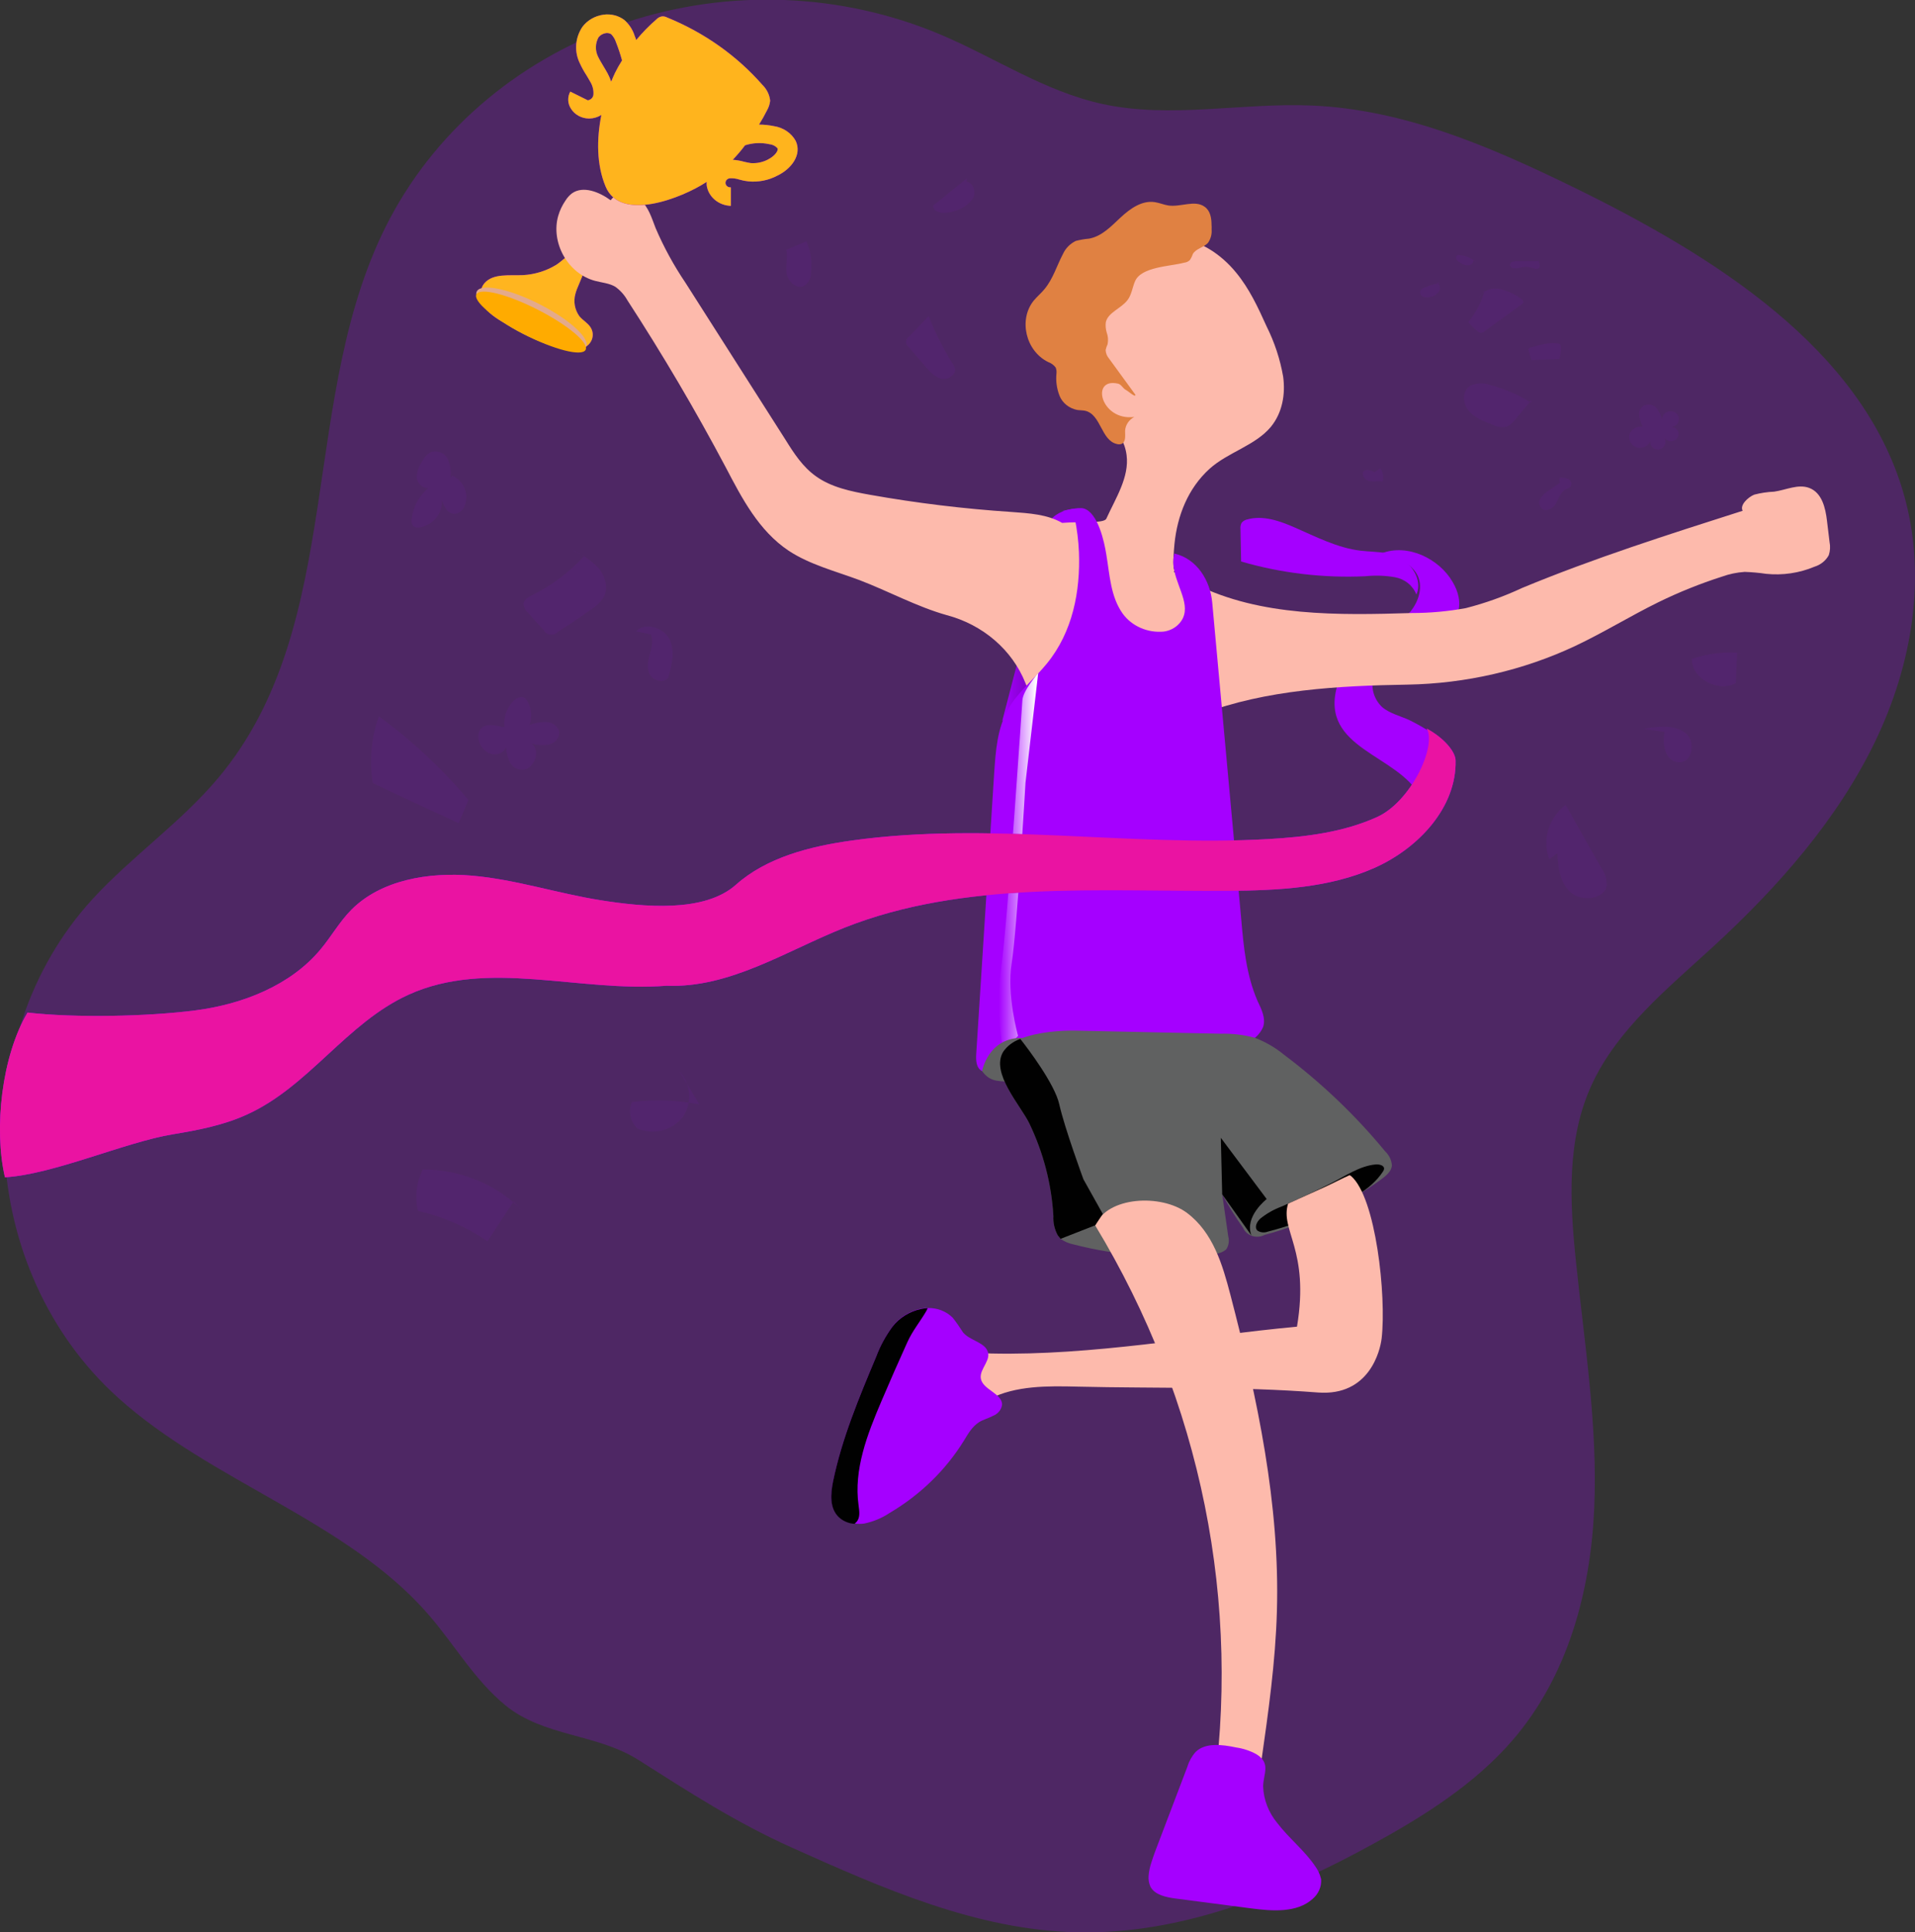 <svg width="445" height="449" viewBox="0 0 445 449" fill="none" xmlns="http://www.w3.org/2000/svg">
<rect x="0" y="0" width="445" height="449" fill="#333333" stroke="none"/>
<g clip-path="url(#clip0)">
<path opacity="0.24" d="M183.961 429.287C205.029 438.739 226.907 448.464 250.292 448.989C274.643 449.524 297.982 440.02 318.983 428.509C331.001 421.935 342.761 414.478 351.485 404.354C364.369 389.41 369.586 369.781 370.451 350.604C371.317 331.427 368.203 312.334 366.224 293.231C364.785 279.336 363.976 264.78 369.923 251.947C375.87 239.113 387.506 229.703 398.13 219.936C413.24 206.052 426.945 190.456 435.68 172.414C444.415 154.371 447.878 133.619 442.302 114.505C432.521 80.898 398.198 59.368 365.178 43.279C346.235 34.047 326.212 25.425 304.863 24.522C288.595 23.818 272.012 27.62 256.149 24.154C242.725 21.224 231.213 13.389 218.655 8.075C195.582 -1.695 169.35 -2.722 145.482 5.211C121.615 13.145 101.974 29.419 90.693 50.609C68.95 91.463 80.8 145.024 50.648 180.836C42.025 191.097 30.602 198.995 21.496 208.909C-8.128 241.297 -5.374 295.205 27.432 324.769C49.164 344.387 80.744 353.345 99.71 375.326C105.691 382.258 110.266 390.344 117.428 396.236C126.422 403.588 138.71 402.79 148.446 408.996C160.206 416.474 171.01 423.458 183.961 429.287Z" fill="#A500FF"/>
<path d="M121.565 63.927C118.395 64.063 114.572 63.475 112.571 65.807C111.064 67.592 111.604 70.323 113.144 72.108C114.827 73.758 116.887 75.033 119.17 75.836C123.467 77.868 127.962 79.511 132.594 80.741C133.512 81.017 134.491 81.072 135.438 80.898C135.926 80.725 136.367 80.454 136.73 80.104C137.094 79.754 137.371 79.335 137.543 78.874C137.714 78.414 137.775 77.924 137.723 77.439C137.67 76.954 137.504 76.486 137.237 76.067C136.574 75.017 135.416 74.429 134.64 73.484C134.1 72.73 133.738 71.878 133.577 70.983C133.416 70.089 133.46 69.173 133.707 68.296C134.258 65.796 138.721 58.98 134.1 58.529C132.661 58.392 130.312 60.965 129.12 61.616C126.851 62.971 124.252 63.766 121.565 63.927Z" fill="#A500FF"/>
<path d="M121.565 63.927C118.395 64.063 114.572 63.475 112.571 65.807C111.064 67.592 111.604 70.323 113.144 72.108C114.827 73.759 116.887 75.033 119.17 75.836C123.467 77.868 127.962 79.511 132.594 80.741C133.512 81.017 134.491 81.072 135.438 80.898C135.926 80.725 136.367 80.454 136.73 80.104C137.094 79.754 137.371 79.335 137.543 78.874C137.714 78.414 137.775 77.924 137.723 77.439C137.67 76.954 137.504 76.486 137.237 76.067C136.574 75.017 135.416 74.429 134.64 73.484C134.1 72.73 133.738 71.878 133.577 70.983C133.416 70.089 133.46 69.173 133.707 68.296C134.258 65.796 138.721 58.98 134.1 58.529C132.661 58.392 130.312 60.965 129.12 61.616C126.851 62.971 124.252 63.766 121.565 63.927V63.927Z" fill="#FFB51F"/>
<path d="M236.328 154.309L232.888 167.541L240.679 158.289L236.328 154.309Z" fill="#A500FF"/>
<path opacity="0.26" d="M236.328 154.309L232.888 167.541L240.679 158.289L236.328 154.309Z" fill="url(#paint0_linear)"/>
<path d="M250.584 118.181C250.584 118.181 243.13 117.95 242.804 124.608C242.478 131.267 251.326 132.034 251.326 132.034L250.584 118.181Z" fill="#A500FF"/>
<path opacity="0.26" d="M250.584 118.181C250.584 118.181 243.13 117.95 242.804 124.608C242.478 131.267 251.326 132.034 251.326 132.034L250.584 118.181Z" fill="url(#paint1_linear)"/>
<path d="M329.989 185.038C330.248 185.521 330.529 186.088 331.114 186.225C331.889 186.445 332.452 185.658 333.014 185.112C338.309 180.008 342.592 174.925 327.696 167.415C325.515 166.365 322.94 165.83 321.142 164.265C320.151 163.31 319.457 162.122 319.132 160.827C318.808 159.532 318.865 158.18 319.298 156.913C320.218 154.371 322.129 152.246 324.649 150.958C327.111 149.614 329.922 148.974 332.519 147.902C335.116 146.831 337.679 145.182 338.657 142.651C339.636 140.12 338.86 137.4 337.533 135.184C334.397 129.797 327.078 126.226 321.029 128.578C324.188 129.492 327.674 130.679 329.225 133.367C330.776 136.056 329.798 139.574 327.797 142.042C325.796 144.51 322.952 146.243 320.298 148.07C316.026 151.053 311.957 154.781 310.664 159.623C306.763 174.011 324.852 175.303 329.989 185.038Z" fill="#A500FF"/>
<path opacity="0.26" d="M329.989 185.038C330.248 185.521 330.529 186.088 331.114 186.225C331.889 186.445 332.452 185.658 333.014 185.112C338.309 180.008 342.592 174.925 327.696 167.415C325.515 166.365 322.94 165.83 321.142 164.265C320.151 163.31 319.457 162.122 319.132 160.827C318.808 159.532 318.865 158.18 319.298 156.913C320.218 154.371 322.129 152.246 324.649 150.958C327.111 149.614 329.922 148.974 332.519 147.902C335.116 146.831 337.679 145.182 338.657 142.651C339.636 140.12 338.86 137.4 337.533 135.184C334.397 129.797 327.078 126.226 321.029 128.578C324.188 129.492 327.674 130.679 329.225 133.367C330.776 136.056 329.798 139.574 327.797 142.042C325.796 144.51 322.952 146.243 320.298 148.07C316.026 151.053 311.957 154.781 310.664 159.623C306.763 174.011 324.852 175.303 329.989 185.038Z" fill="url(#paint2_linear)"/>
<path d="M424.966 128.998C424.284 130.266 423.091 131.229 421.649 131.676C418.127 133.157 414.246 133.73 410.407 133.336C408.754 133.09 407.087 132.939 405.415 132.884C403.597 133.007 401.808 133.382 400.109 133.997C395.042 135.625 390.115 137.608 385.37 139.931C378.804 143.155 372.587 147.01 365.954 150.139C353.88 155.781 340.609 158.834 327.111 159.077C311.079 159.339 294.115 160.253 279.274 165.903C278.611 166.155 277.948 166.418 277.318 166.68C277.206 169.39 277.24 172.068 277.386 174.735C277.453 176.08 277.521 177.413 277.667 178.716C279.162 194.994 284.412 210.915 287.965 227.026C288.522 228.959 288.663 230.975 288.381 232.959C287.133 238.61 279.792 240.763 273.687 241.603C266.526 242.6 259.313 243.238 252.079 243.514C249.032 243.609 245.794 243.609 243.242 242.075C239.184 239.628 238.487 234.472 238.251 229.966C237.059 207.261 247.987 183.484 239.678 162.112L238.273 158.677C236.762 154.893 234.317 151.495 231.137 148.758C227.957 146.021 224.131 144.022 219.97 142.924C213.124 141.002 206.479 137.379 199.734 134.796C194.113 132.695 188.21 131.214 183.286 127.98C176.338 123.348 172.426 115.808 168.671 108.635C161.648 95.388 154.022 82.435 145.793 69.776C145.112 68.545 144.149 67.469 142.971 66.626C141.599 65.807 139.89 65.681 138.283 65.261C131.796 63.528 127.951 56.218 129.727 50.116C130.1 48.847 130.68 47.639 131.447 46.535C131.831 45.925 132.326 45.381 132.909 44.928C135.528 43.069 139.306 44.634 141.903 46.535C143.308 44.435 146.906 44.771 148.817 46.462C150.728 48.153 151.436 50.663 152.347 52.994C154.244 57.422 156.569 61.679 159.295 65.712C167.052 77.881 174.806 90.049 182.555 102.218C184.512 105.368 186.569 108.519 189.616 110.672C193.18 113.245 197.789 114.19 202.219 114.978C213.057 116.903 224.007 118.232 235.013 118.958C239.094 119.252 243.355 119.504 246.817 121.5C250.966 121.143 256.553 121.689 257.082 120.523C259.252 115.755 262.456 110.861 261.792 105.746C260.994 99.54 255.373 96.505 252.056 91.096C251.045 89.458 252.922 84.994 252.259 83.23C250.865 79.606 251.281 75.595 252.371 71.877C253.562 67.397 256.038 63.305 259.533 60.041C261.283 58.427 263.37 57.165 265.663 56.334C267.957 55.504 270.408 55.121 272.866 55.21C278.634 55.599 283.76 59.054 287.257 63.36C290.326 67.077 292.349 71.457 294.306 75.794C296.166 79.512 297.468 83.453 298.173 87.504C298.735 91.579 298.004 95.906 295.317 99.183C291.675 103.552 285.323 105.085 281.062 108.939C276.037 113.508 273.586 119.83 272.922 126.362C272.754 128.221 272.439 131.613 272.922 132.527C272.88 132.641 272.824 132.751 272.754 132.853C274.371 133.904 276.048 134.872 277.779 135.751C292.934 143.292 310.956 142.966 328.101 142.441C332.313 142.441 336.515 142.058 340.647 141.296C345.148 140.144 349.517 138.578 353.688 136.623C370.35 129.712 387.674 124.199 404.954 118.685C404.223 117.383 406.18 115.535 407.641 114.936C409.148 114.54 410.698 114.307 412.262 114.243C415.016 113.854 417.804 112.415 420.39 113.361C423.392 114.474 424.201 118.034 424.55 121.027C424.763 122.666 424.932 124.293 425.146 125.963C425.352 126.973 425.29 128.015 424.966 128.998V128.998Z" fill="#FDBAAC"/>
<path opacity="0.26" d="M400.109 133.997C395.042 135.625 390.115 137.608 385.37 139.931C378.804 143.155 372.587 147.01 365.954 150.139C353.879 155.781 340.609 158.834 327.111 159.077C311.079 159.339 294.114 160.253 279.274 165.903L282.377 151.41C282.377 151.41 306.65 153.237 318.769 152.618C330.889 151.998 357.432 150.517 366.966 143.743C376.499 136.97 400.109 133.997 400.109 133.997Z" fill="url(#paint3_linear)"/>
<path opacity="0.26" d="M235.586 141.265C239.532 141.906 243.849 142.798 247.323 140.939C247.871 140.536 248.538 140.301 249.235 140.267C249.556 140.337 249.86 140.466 250.128 140.647C250.396 140.827 250.624 141.055 250.797 141.317C252.298 143.124 253.329 145.231 253.811 147.473C254.292 149.715 254.211 152.031 253.572 154.239C252.934 156.446 251.756 158.486 250.131 160.196C248.507 161.907 246.48 163.242 244.209 164.097C243.454 164.46 242.584 164.557 241.758 164.37C240.51 163.96 240.061 162.584 239.678 161.408C237.965 156.217 234.691 151.595 230.246 148.091C228.042 146.335 225.591 144.869 222.961 143.733C220.566 142.683 216.834 142.483 214.866 141.202C217.115 139.847 222.061 140.32 224.793 140.351C228.411 140.393 232.019 140.699 235.586 141.265Z" fill="url(#paint4_linear)"/>
<path d="M293.519 238.62C293.044 239.722 292.269 240.689 291.27 241.424C286.875 244.911 280.905 246.213 275.137 246.35C269.37 246.486 263.648 245.667 257.891 245.405C248.883 245.021 239.873 246.134 231.281 248.692C230.315 249.116 229.212 249.176 228.2 248.86C226.873 248.209 226.772 246.476 226.84 245.079C228.234 223.178 229.632 201.309 231.033 179.472C231.382 174.441 231.73 169.264 234.282 164.769C236.531 160.757 240.387 157.753 243.276 154.172C249.28 146.821 251.067 137.369 250.719 128.263C250.605 125.611 250.278 122.971 249.741 120.366C249.325 118.475 246.908 118.969 246.908 118.738C246.908 118.738 250.573 117.761 251.832 118.15C255.205 119.126 256.655 126.142 257.071 128.788C257.88 133.546 258.049 138.639 260.916 142.62C261.955 144.036 263.381 145.166 265.045 145.894C266.71 146.621 268.552 146.92 270.382 146.758C271.797 146.579 273.091 145.917 274.013 144.899C277.184 141.412 273.8 137.075 272.889 132.632C272.557 131.313 272.557 129.94 272.889 128.62C278.162 129.828 281.242 134.922 281.692 140.005C283.94 164.566 286.189 189.109 288.437 213.635C288.988 220.063 289.618 226.553 292.204 232.539C293.137 234.503 294.182 236.593 293.519 238.62Z" fill="#A500FF"/>
<path opacity="0.26" d="M228.83 215.127C228.83 215.127 241.905 212.785 249.28 211.409C262.388 208.962 287.504 208.353 287.504 208.353L287.021 199.163L229.594 205.024L228.83 215.127Z" fill="url(#paint5_linear)"/>
<path d="M237.565 162.878C237.565 162.878 234.125 214.78 232.64 224.841C231.79 231.337 231.956 237.914 233.135 244.365L236.575 240.689C236.575 240.689 233.877 231.237 235.103 223.697C236.328 216.156 238.296 181.898 238.296 181.898L241.252 156.409C241.252 156.409 237.565 160.589 237.565 162.878Z" fill="url(#paint6_linear)"/>
<path d="M228.211 248.86C228.211 248.86 229.695 240.805 237.891 241.183C246.087 241.561 259.105 241.802 259.105 241.802C259.105 241.802 237.565 252.052 235.103 251.517C232.64 250.981 230.257 251.79 228.211 248.86Z" fill="#606161"/>
<path d="M228.211 248.86C228.211 248.86 229.695 240.805 237.891 241.183C246.087 241.561 259.105 241.802 259.105 241.802C259.105 241.802 237.565 252.052 235.103 251.517C232.64 250.981 230.257 251.79 228.211 248.86Z" fill="url(#paint7_linear)"/>
<path d="M323.446 270.851C323.311 272.185 322.119 273.162 321.006 274.002C312.917 279.9 303.693 284.296 293.833 286.951C293.399 287.176 292.919 287.312 292.424 287.35C291.93 287.389 291.432 287.329 290.964 287.176C290.496 287.022 290.067 286.777 289.707 286.458C289.348 286.139 289.064 285.752 288.875 285.323C287.101 282.82 285.48 280.226 284.019 277.552C284.468 280.786 284.929 284.011 285.413 287.277C285.553 287.78 285.586 288.305 285.509 288.82C285.432 289.336 285.246 289.832 284.963 290.28C284.195 290.953 283.183 291.328 282.13 291.331C271.189 292.636 260.079 291.893 249.448 289.146C248.361 288.929 247.339 288.488 246.458 287.854L245.794 287.035C245.047 285.655 244.698 284.116 244.783 282.572C244.353 275.108 242.447 267.784 239.161 260.969C237.093 256.768 230.167 249.29 233.113 244.396C234.058 243.022 235.454 241.972 237.093 241.403C241.106 239.733 246.806 239.408 249.909 239.471C261.152 239.702 272.394 239.964 283.637 240.195C286.294 240.12 288.949 240.428 291.506 241.109C294.01 242.056 296.325 243.391 298.353 245.058C307.124 251.651 315.023 259.195 321.883 267.533C322.821 268.424 323.376 269.604 323.446 270.851Z" fill="#606161"/>
<path d="M319.68 270.568C320.501 270.505 321.625 270.767 321.625 271.534C321.601 271.796 321.5 272.047 321.333 272.259C318.443 276.67 313.16 279.085 308.145 281.27C303.803 283.342 299.245 284.992 294.542 286.195C294.163 286.338 293.752 286.39 293.346 286.348C292.94 286.306 292.551 286.17 292.215 285.954C291.417 285.197 292.035 283.916 292.844 283.17C294.314 281.982 295.986 281.031 297.791 280.356C301.733 278.634 305.62 276.803 309.449 274.863C312.609 273.256 316.015 270.883 319.68 270.568Z" fill="url(#paint8_linear)"/>
<path d="M254.507 284.756L248.504 286.804C248.504 286.804 251.078 289.787 258.701 290.364C266.323 290.942 284.885 290.931 285.132 289.44C285.379 287.949 278.117 280.828 273.822 280.597C269.527 280.366 254.507 284.756 254.507 284.756Z" fill="url(#paint9_linear)"/>
<path d="M321.063 310.959C320.714 313.994 318.106 324.434 306.302 323.562C287.707 322.113 268.999 322.648 250.359 322.197C243.4 322.029 236.036 321.934 229.954 325.064C220.6 329.895 216.969 340.722 209.212 347.57C206.525 349.954 202.612 351.949 199.194 350.574C196.429 349.471 195.001 346.467 195.035 343.663C195.068 340.859 196.226 338.181 197.407 335.597C200.589 328.592 203.736 321.577 206.907 314.593C207.774 312.192 209.194 309.998 211.067 308.166C213.056 306.464 216.159 305.656 218.464 306.989C220.769 308.323 221.511 311.358 223.703 312.965C225.524 314.299 228.009 314.425 230.314 314.498C253.923 315.013 277.892 310.476 301.389 308.26C304.379 290.406 297.398 285.912 299.32 279.684C299.522 279.589 299.702 279.526 299.905 279.421C302.67 278.182 305.425 276.911 308.157 275.672C309.933 274.853 311.743 273.876 313.598 273.067C313.71 273.107 313.815 273.16 313.913 273.225C319.748 278.161 322.176 301.161 321.063 310.959Z" fill="#FDBAAC"/>
<path d="M281.602 419.037C288.688 372.71 279.161 325.495 254.507 284.756C257.206 278.014 269.853 277.321 275.868 281.858C281.883 286.395 284.086 293.851 285.908 300.835C292.215 324.99 297.431 349.565 296.723 374.35C296.397 386.155 294.722 397.896 293.058 409.596C292.642 412.536 292.17 415.592 290.348 417.997C288.527 420.402 284.401 420.413 281.602 419.037Z" fill="#FDBAAC"/>
<path d="M306.998 436.671C307.055 437.523 306.906 438.376 306.562 439.167C306.217 439.958 305.686 440.666 305.008 441.239C301.377 444.505 295.643 444.075 290.685 443.423C284.862 442.646 279.061 441.89 273.226 441.144C270.977 440.85 268.414 440.325 267.357 438.435C266.983 437.621 266.828 436.734 266.907 435.851C267.001 434.744 267.235 433.651 267.604 432.596C267.852 431.808 268.133 431.031 268.414 430.243L275.946 410.447C276.315 409.214 276.958 408.069 277.835 407.086C280.084 404.859 283.985 405.353 287.234 406.036C288.896 406.274 290.495 406.805 291.944 407.6C295.373 409.701 293.586 412.074 293.518 415.078C293.629 418.165 294.777 421.142 296.801 423.585C299.556 427.208 303.333 430.117 305.795 433.898C306.323 434.656 306.704 435.495 306.919 436.376C306.962 436.47 306.988 436.569 306.998 436.671Z" fill="#A500FF"/>
<path d="M281.546 53.288C281.65 54.397 281.353 55.507 280.702 56.439C279.758 57.489 277.869 57.773 277.172 59.043C277.012 59.541 276.777 60.014 276.475 60.451C276.13 60.78 275.673 60.988 275.182 61.039C271.81 61.921 265.199 61.984 263.76 65.345C263.131 66.783 262.962 68.495 262.018 69.713C260.556 71.677 257.442 72.591 256.958 74.902C256.869 75.68 256.937 76.468 257.161 77.223C257.492 78.113 257.566 79.07 257.374 79.995C257.172 80.423 257.022 80.87 256.925 81.329C256.95 82.058 257.23 82.759 257.723 83.324L263.839 91.726C263.906 92.482 262.231 90.907 261.59 90.581C260.949 90.256 260.578 89.342 259.836 89.153C253.271 87.62 255.823 97.891 263.58 96.883C262.963 97.209 262.443 97.675 262.069 98.239C261.696 98.802 261.481 99.445 261.444 100.107C261.444 101.252 261.691 102.753 260.533 103.173C260.214 103.263 259.874 103.263 259.555 103.173C255.823 102.333 255.89 96.295 252.158 95.444C251.528 95.318 250.899 95.349 250.303 95.255C249.385 95.072 248.53 94.677 247.817 94.107C247.105 93.536 246.556 92.808 246.222 91.989C245.572 90.342 245.322 88.58 245.491 86.832C245.557 86.346 245.495 85.852 245.311 85.393C244.88 84.816 244.272 84.374 243.569 84.123C238.33 81.549 236.655 74.272 240.196 69.871C240.96 68.926 241.938 68.138 242.703 67.193C244.727 64.778 245.57 61.711 247.031 58.97C247.619 57.681 248.668 56.623 249.999 55.977C251.008 55.718 252.039 55.542 253.08 55.452C256.082 54.895 258.24 52.542 260.41 50.526C262.58 48.51 265.334 46.514 268.336 46.966C269.46 47.134 270.438 47.585 271.551 47.754C274.384 48.142 277.633 46.409 279.893 48.016C281.265 48.961 281.534 50.684 281.534 52.29C281.565 52.622 281.569 52.956 281.546 53.288Z" fill="#E08142"/>
<path d="M154.922 229.042C169.66 229.62 182.679 220.934 196.26 215.547C223.973 204.551 255.452 207.208 285.57 206.988C297.094 206.903 308.966 206.294 319.365 201.673C329.765 197.052 338.478 187.495 338.242 176.731C338.242 174.693 335.566 171.48 331.552 169.306C333.868 173.507 327.808 186.298 320.017 189.837C312.226 193.377 303.446 194.469 294.801 194.963C262.512 196.811 229.875 190.825 197.879 195.309C188.154 196.674 178.126 199.237 171.01 205.58C163.679 212.123 149.548 210.768 139.531 209.172C129.514 207.576 119.834 204.362 109.738 203.469C99.642 202.577 88.523 204.456 81.632 211.409C78.844 214.224 76.932 217.71 74.403 220.693C67.5 228.937 56.415 233.369 45.285 234.787C34.155 236.205 17.516 236.551 6.397 235.28C0.394 245.426 -1.473 262.24 1.147 273.55C12.389 272.899 29.006 265.411 40.113 263.573C45.993 262.607 51.895 261.473 57.269 259.026C71.772 252.504 80.451 237.717 94.92 231.132C113.369 222.741 134.494 230.638 154.922 229.042Z" fill="#A500FF"/>
<path d="M154.922 229.042C169.66 229.62 182.679 220.934 196.26 215.547C223.973 204.551 255.452 207.208 285.57 206.988C297.094 206.903 308.966 206.294 319.365 201.673C329.765 197.052 338.478 187.495 338.242 176.731C338.242 174.693 335.566 171.48 331.552 169.306C333.868 173.507 327.808 186.298 320.017 189.837C312.226 193.377 303.446 194.469 294.801 194.963C262.512 196.811 229.875 190.825 197.879 195.309C188.154 196.674 178.126 199.237 171.01 205.58C163.679 212.123 149.548 210.768 139.531 209.172C129.514 207.576 119.834 204.362 109.738 203.469C99.642 202.577 88.523 204.456 81.632 211.409C78.844 214.224 76.932 217.71 74.403 220.693C67.5 228.937 56.415 233.369 45.285 234.787C34.155 236.205 17.516 236.551 6.397 235.28C0.394 245.426 -1.473 262.24 1.147 273.55C12.389 272.899 29.006 265.411 40.113 263.573C45.993 262.607 51.895 261.473 57.269 259.026C71.772 252.504 80.451 237.717 94.92 231.132C113.369 222.741 134.494 230.638 154.922 229.042Z" fill="#EA13A2"/>
<path d="M300.871 122.571C297.409 121.059 293.53 119.672 289.876 120.681C289.347 120.786 288.874 121.061 288.538 121.458C288.304 121.896 288.206 122.388 288.257 122.876L288.404 130.469C297.741 133.187 307.518 134.346 317.285 133.892C319.575 133.653 321.89 133.731 324.155 134.123C325.285 134.335 326.337 134.816 327.208 135.521C328.079 136.226 328.739 137.131 329.124 138.146C330.248 135.73 329.124 132.821 327.123 130.994C323.75 127.938 320.377 128.431 316.195 127.959C310.81 127.328 305.762 124.703 300.871 122.571Z" fill="#A500FF"/>
<path d="M184.905 32.735C184.405 31.829 183.684 31.046 182.799 30.449C181.914 29.852 180.891 29.459 179.812 29.301C178.686 29.072 177.536 28.952 176.383 28.944C177.047 27.894 177.676 26.76 178.238 25.646C178.635 24.948 178.883 24.185 178.969 23.399C178.826 22.015 178.189 20.716 177.159 19.713C171.212 12.925 163.62 7.557 155.011 4.054C154.67 3.87 154.281 3.779 153.887 3.791C153.374 3.869 152.905 4.11 152.56 4.474C150.845 5.959 149.266 7.575 147.839 9.305C147.743 8.984 147.626 8.668 147.49 8.36C147.059 6.941 146.228 5.657 145.084 4.642C144.42 4.139 143.652 3.77 142.828 3.557C142.004 3.344 141.142 3.291 140.295 3.403C139.304 3.531 138.352 3.849 137.499 4.337C136.646 4.825 135.91 5.472 135.337 6.238C134.486 7.506 133.988 8.952 133.89 10.446C133.792 11.939 134.096 13.432 134.775 14.787C135.209 15.722 135.713 16.627 136.281 17.497C136.562 17.98 136.877 18.473 137.158 18.998C137.731 19.927 137.986 20.997 137.889 22.065C137.845 22.374 137.695 22.662 137.462 22.885C137.229 23.108 136.926 23.255 136.596 23.304L132.515 21.277C132.169 21.909 132.005 22.615 132.041 23.324C132.076 24.033 132.31 24.722 132.718 25.321C133.147 25.988 133.751 26.542 134.473 26.931C135.195 27.321 136.01 27.533 136.844 27.547H136.945C137.948 27.53 138.922 27.234 139.744 26.697C138.62 32.336 138.62 38.312 140.722 43.332C144.174 51.734 158.564 45.947 164.017 42.387L164.219 42.261C164.185 42.54 164.185 42.822 164.219 43.101C164.409 44.382 165.077 45.56 166.105 46.427C167.133 47.293 168.456 47.793 169.84 47.837V43.532C169.542 43.561 169.244 43.478 169.011 43.302C168.778 43.126 168.629 42.87 168.598 42.592C168.567 42.313 168.655 42.034 168.844 41.817C169.032 41.599 169.306 41.46 169.604 41.431C170.349 41.389 171.095 41.489 171.796 41.725C172.48 41.93 173.185 42.071 173.899 42.145C176.241 42.372 178.601 41.905 180.644 40.812C183.893 39.257 186.412 35.959 184.905 32.735ZM142.892 16.982C142.577 17.633 142.307 18.284 142.026 18.977C141.809 18.329 141.539 17.697 141.217 17.087C140.902 16.499 140.554 15.942 140.205 15.354C139.857 14.766 139.339 13.915 138.98 13.17C138.628 12.461 138.455 11.686 138.475 10.905C138.494 10.124 138.705 9.357 139.092 8.664C139.298 8.401 139.559 8.179 139.858 8.012C140.157 7.844 140.489 7.734 140.835 7.688C141.253 7.639 141.675 7.733 142.026 7.95C142.544 8.496 142.928 9.141 143.151 9.841C143.692 11.217 144.158 12.62 144.545 14.041C143.94 14.991 143.388 15.969 142.892 16.971V16.982ZM178.486 37.052C177.275 37.69 175.893 37.986 174.506 37.902C174.011 37.839 173.528 37.713 172.999 37.608C172.114 37.354 171.202 37.192 170.279 37.125C171.299 36.057 172.253 34.935 173.134 33.764C174.944 33.182 176.893 33.091 178.755 33.502C179.501 33.569 180.188 33.908 180.667 34.447C180.959 35.077 179.88 36.348 178.486 37.041V37.052Z" fill="#A500FF"/>
<path d="M184.905 32.735C184.405 31.829 183.684 31.046 182.799 30.449C181.914 29.852 180.891 29.459 179.812 29.301C178.686 29.072 177.536 28.952 176.383 28.944C177.047 27.894 177.676 26.76 178.238 25.646C178.635 24.948 178.883 24.185 178.969 23.399C178.826 22.015 178.189 20.716 177.159 19.713C171.212 12.925 163.62 7.557 155.011 4.054C154.67 3.87 154.281 3.779 153.887 3.791C153.374 3.869 152.905 4.11 152.56 4.474C150.845 5.959 149.266 7.575 147.839 9.305C147.743 8.984 147.626 8.668 147.49 8.36C147.059 6.941 146.228 5.657 145.084 4.642C144.42 4.139 143.652 3.77 142.828 3.557C142.004 3.344 141.142 3.291 140.295 3.403C139.304 3.531 138.352 3.849 137.499 4.337C136.646 4.825 135.91 5.472 135.337 6.238C134.486 7.506 133.988 8.952 133.89 10.446C133.792 11.939 134.096 13.432 134.775 14.787C135.209 15.722 135.713 16.627 136.281 17.497C136.562 17.98 136.877 18.473 137.158 18.998C137.731 19.927 137.986 20.997 137.889 22.065C137.845 22.374 137.695 22.662 137.462 22.885C137.229 23.108 136.926 23.255 136.596 23.304L132.515 21.277C132.169 21.909 132.005 22.615 132.041 23.324C132.076 24.033 132.31 24.722 132.718 25.321C133.147 25.988 133.751 26.542 134.473 26.931C135.195 27.321 136.01 27.533 136.844 27.547H136.945C137.948 27.53 138.922 27.234 139.744 26.697C138.62 32.336 138.62 38.312 140.722 43.332C144.174 51.734 158.564 45.947 164.017 42.387L164.219 42.261C164.185 42.54 164.185 42.822 164.219 43.101C164.409 44.382 165.077 45.56 166.105 46.427C167.133 47.293 168.456 47.793 169.84 47.837V43.532C169.542 43.561 169.244 43.478 169.011 43.302C168.778 43.126 168.629 42.87 168.598 42.592C168.567 42.313 168.655 42.034 168.844 41.817C169.032 41.599 169.306 41.46 169.604 41.431C170.349 41.389 171.095 41.489 171.796 41.725C172.48 41.93 173.185 42.071 173.899 42.145C176.241 42.372 178.601 41.905 180.644 40.812C183.893 39.257 186.412 35.959 184.905 32.735ZM142.892 16.982C142.577 17.633 142.307 18.284 142.026 18.977C141.809 18.329 141.539 17.697 141.217 17.087C140.902 16.499 140.554 15.942 140.205 15.354C139.857 14.766 139.339 13.915 138.98 13.17C138.628 12.461 138.455 11.686 138.475 10.905C138.494 10.124 138.705 9.357 139.092 8.664C139.298 8.401 139.559 8.179 139.858 8.012C140.157 7.844 140.489 7.734 140.835 7.688C141.253 7.639 141.675 7.733 142.026 7.95C142.544 8.496 142.928 9.141 143.151 9.841C143.692 11.217 144.158 12.62 144.545 14.041C143.94 14.991 143.388 15.969 142.892 16.971V16.982ZM178.486 37.052C177.275 37.69 175.893 37.986 174.506 37.902C174.011 37.839 173.528 37.713 172.999 37.608C172.114 37.354 171.202 37.192 170.279 37.125C171.299 36.057 172.253 34.935 173.134 33.764C174.944 33.182 176.893 33.091 178.755 33.502C179.501 33.569 180.188 33.908 180.667 34.447C180.959 35.077 179.88 36.348 178.486 37.041V37.052Z" fill="url(#paint10_linear)"/>
<path opacity="0.26" d="M277.386 140.162C277.554 143.817 275.497 147.209 270.438 146.81C271.853 146.632 273.147 145.969 274.069 144.951C277.24 141.464 273.856 137.127 272.945 132.685V132.527L273.541 130.427C273.541 130.427 277.206 136.476 277.386 140.162Z" fill="url(#paint11_linear)"/>
<path opacity="0.26" d="M261.714 94.131C261.415 93.769 261.186 93.36 261.039 92.923C260.847 92.398 260.523 91.922 260.095 91.537C259.875 91.35 259.6 91.229 259.306 91.188C259.012 91.147 258.711 91.188 258.442 91.306C258.252 91.419 258.094 91.574 257.982 91.757C257.871 91.94 257.808 92.146 257.801 92.356C257.775 92.769 257.864 93.182 258.06 93.553C258.519 94.481 259.316 95.225 260.309 95.654C260.844 95.926 261.467 96.008 262.062 95.885C262.445 95.78 263.187 95.276 262.984 94.835C262.782 94.394 262.029 94.446 261.714 94.131Z" fill="url(#paint12_linear)"/>
<path opacity="0.26" d="M281.546 53.288C281.651 54.397 281.354 55.507 280.703 56.439C279.758 57.489 277.87 57.773 277.173 59.043C277.012 59.541 276.777 60.014 276.476 60.451C276.13 60.78 275.673 60.988 275.183 61.039C271.81 61.921 265.199 61.984 263.76 65.345C263.131 66.783 262.962 68.495 262.018 69.714C260.556 71.677 257.442 72.591 256.959 74.902C256.869 75.68 256.938 76.468 257.161 77.223C257.015 77.323 256.886 77.443 256.779 77.58C255.894 76.256 255.454 74.715 255.516 73.156C255.578 71.596 256.139 70.09 257.127 68.831C257.757 68.054 258.566 67.372 259.23 66.615C260.624 64.988 261.388 62.961 262.602 61.196C263.817 59.432 265.57 57.783 267.819 57.72C269.457 57.811 271.026 58.368 272.316 59.316C272.516 58.492 272.934 57.728 273.534 57.095C274.133 56.461 274.893 55.979 275.745 55.693C276.622 55.399 277.6 55.336 278.432 55.011C279.691 54.559 280.489 52.731 281.501 52.374C281.538 52.678 281.553 52.983 281.546 53.288Z" fill="url(#paint13_linear)"/>
<path d="M277.386 174.735C277.454 176.08 277.521 177.413 277.667 178.716L276.476 178.947L277.386 174.735Z" fill="#A500FF"/>
<path d="M284.008 277.52L283.693 264.382L294.351 278.613C294.351 278.613 289.078 282.687 290.809 287.077L284.008 277.52Z" fill="url(#paint14_linear)"/>
<path d="M256.261 282.068L254.507 284.704L246.458 287.854L245.794 287.035C245.047 285.655 244.698 284.117 244.783 282.572C244.353 275.108 242.447 267.784 239.161 260.969C237.093 256.768 230.167 249.29 233.113 244.396C234.058 243.022 235.454 241.972 237.093 241.403C238.948 243.745 245.097 251.905 246.143 256.568C247.368 262.082 251.764 274.023 251.764 274.023L256.261 282.068Z" fill="url(#paint15_linear)"/>
<path d="M232.854 326.44C232.771 326.996 232.534 327.523 232.168 327.968C231.801 328.414 231.317 328.763 230.763 328.981C229.717 329.538 228.514 329.832 227.514 330.451C225.872 331.502 224.962 333.161 223.984 334.757C219.768 341.585 213.838 347.352 206.704 351.561C204.941 352.732 202.946 353.564 200.835 354.008C200.09 354.116 199.332 354.116 198.587 354.008C197.203 353.918 195.901 353.362 194.922 352.443C192.752 350.342 193.033 347.024 193.595 344.188C195.653 334.169 199.666 324.612 203.646 315.118C204.565 312.653 205.836 310.314 207.423 308.166C209.025 306.123 211.352 304.678 213.989 304.091C214.518 303.991 215.057 303.938 215.597 303.933C216.678 303.901 217.753 304.085 218.752 304.472C219.75 304.86 220.649 305.442 221.387 306.181C222.242 307.273 223.037 308.405 223.77 309.573C225.198 311.337 228.166 311.757 229.279 313.522C230.752 315.832 227.536 317.985 227.918 320.306C228.357 322.942 232.966 323.793 232.854 326.44Z" fill="#A500FF"/>
<path d="M215.575 303.965C215.496 304.154 215.361 304.416 215.226 304.679C213.787 307.126 212.045 309.216 210.853 311.852C208.795 316.389 206.772 320.989 204.816 325.589C201.533 333.287 198.351 341.479 199.509 349.744C199.678 351.078 199.959 352.611 199.015 353.651C198.882 353.809 198.731 353.954 198.565 354.081C197.181 353.991 195.879 353.435 194.9 352.516C192.73 350.416 193.011 347.097 193.573 344.262C195.631 334.243 199.644 324.686 203.624 315.192C204.543 312.726 205.814 310.388 207.401 308.239C209.003 306.196 211.33 304.752 213.967 304.164C214.495 304.051 215.033 303.984 215.575 303.965Z" fill="url(#paint16_linear)"/>
<path d="M306.998 436.67C307.055 437.523 306.906 438.376 306.562 439.167C306.217 439.958 305.686 440.666 305.008 441.239C301.377 444.505 295.643 444.074 290.685 443.423C284.862 442.646 279.061 441.89 273.226 441.144C270.977 440.85 268.414 440.325 267.357 438.435C266.983 437.621 266.828 436.734 266.907 435.851C267.001 434.744 267.235 433.651 267.604 432.596L267.784 432.459C267.784 432.459 274.935 435.694 288.695 436.376C294.768 436.729 300.858 436.729 306.931 436.376C306.969 436.471 306.992 436.57 306.998 436.67Z" fill="url(#paint17_linear)"/>
<path d="M136.163 80.63C137.264 78.754 132.486 74.327 125.49 70.743C118.495 67.16 111.93 65.776 110.829 67.652C109.727 69.529 114.505 73.956 121.501 77.539C128.497 81.123 135.061 82.507 136.163 80.63Z" fill="#E4AA8B"/>
<path d="M136.061 81.321C136.978 79.76 132.05 75.589 125.054 72.005C118.058 68.421 111.644 66.781 110.727 68.343C109.811 69.904 114.739 74.075 121.735 77.659C128.731 81.243 135.145 82.882 136.061 81.321Z" fill="#FFAB00"/>
<path opacity="0.26" d="M142.026 7.94C142.912 8.108 143.743 8.467 144.453 8.989C145.164 9.51 145.734 10.18 146.119 10.943C146.119 10.943 146.658 13.306 144.5 14.094L142.026 7.94Z" fill="url(#paint18_linear)"/>
<path opacity="0.26" d="M177.159 19.713C177.159 19.713 156.844 47.606 146.197 47.018C151.089 47.992 156.194 47.169 160.453 44.718C166.497 41.562 171.539 36.967 175.068 31.401C176.675 28.878 177.99 26.203 178.992 23.42L177.159 19.713Z" fill="url(#paint19_linear)"/>
<g opacity="0.24">
<path opacity="0.24" d="M344.987 67.508C344.274 70.174 342.984 72.676 341.198 74.86C341.86 75.656 342.614 76.381 343.447 77.023C343.533 77.124 343.643 77.205 343.767 77.261C343.892 77.317 344.028 77.346 344.166 77.346C344.304 77.346 344.441 77.317 344.565 77.261C344.69 77.205 344.799 77.124 344.886 77.023L353.498 70.795C353.686 70.685 353.837 70.529 353.936 70.344C354.105 69.882 353.61 69.472 353.172 69.209C351.713 68.191 350.038 67.474 348.259 67.109C347.366 66.952 346.444 67.058 345.619 67.414C344.795 67.77 344.11 68.357 343.66 69.094" fill="#A500FF"/>
<path opacity="0.24" d="M355.757 93.564C352.857 91.728 349.656 90.345 346.28 89.468C345.561 89.204 344.793 89.077 344.02 89.095C343.248 89.113 342.487 89.276 341.783 89.573C339.804 90.623 339.793 93.532 341.154 95.265C342.514 96.998 344.751 97.891 346.876 98.7C347.382 98.97 347.941 99.144 348.52 99.211C349.1 99.277 349.687 99.236 350.249 99.088C350.892 98.78 351.441 98.325 351.845 97.765L355.87 92.965" fill="#A500FF"/>
<path opacity="0.24" d="M355.622 80.772C355.459 80.8 355.313 80.887 355.218 81.014C355.167 81.146 355.167 81.291 355.218 81.424L355.769 83.408C355.789 83.504 355.84 83.592 355.915 83.66C355.999 83.686 356.089 83.686 356.173 83.66L362.255 83.45C362.57 83.45 362.784 81.098 362.739 80.825C362.57 79.859 362.638 79.911 361.615 79.775C359.816 79.533 357.331 80.279 355.622 80.772Z" fill="#A500FF"/>
<path opacity="0.24" d="M334.666 65.765C333.361 65.955 332.095 66.33 330.911 66.878C330.562 67.004 330.266 67.232 330.068 67.529C329.962 67.789 329.965 68.077 330.075 68.336C330.186 68.594 330.396 68.805 330.664 68.926C331.221 69.146 331.845 69.169 332.418 68.989C332.828 68.91 333.217 68.752 333.559 68.526C333.902 68.3 334.19 68.011 334.408 67.676C334.609 67.333 334.664 66.931 334.562 66.551C334.459 66.172 334.208 65.842 333.857 65.628" fill="#A500FF"/>
<path opacity="0.24" d="M343.143 61.081C342.122 60.056 340.734 59.417 339.242 59.285C339.062 59.237 338.871 59.237 338.691 59.285C338.524 59.385 338.404 59.539 338.354 59.719C338.304 59.898 338.328 60.088 338.421 60.251C338.62 60.573 338.912 60.835 339.264 61.007C339.836 61.44 340.553 61.67 341.288 61.658C342.019 61.564 342.66 60.776 342.277 60.188" fill="#A500FF"/>
<path opacity="0.24" d="M357.016 60.703H352.384C351.822 60.703 351.125 60.797 350.934 61.301C350.743 61.805 351.294 62.352 351.856 62.352C352.421 62.373 352.986 62.295 353.52 62.12C354.423 61.945 355.36 62.003 356.229 62.288C356.573 62.464 356.974 62.513 357.354 62.425C358.017 62.173 357.826 61.238 357.511 60.629" fill="#A500FF"/>
<path opacity="0.24" d="M362.481 112.216L360.007 113.886C359.145 114.381 358.429 115.07 357.927 115.892C357.689 116.309 357.624 116.793 357.745 117.253C357.865 117.712 358.162 118.113 358.579 118.381C359.704 118.937 361.098 117.887 361.682 116.795C362.267 115.703 362.649 114.369 363.785 113.739C364.212 113.497 364.763 113.361 365.033 112.951C365.178 112.655 365.194 112.318 365.079 112.01C364.964 111.703 364.725 111.449 364.414 111.302C363.773 111.032 363.067 110.927 362.368 110.998" fill="#A500FF"/>
<path opacity="0.24" d="M319.399 109.727C318.624 109.307 317.567 108.897 316.915 109.485C316.263 110.074 317.005 111.491 318.039 111.743C319.073 111.995 320.231 111.743 321.299 111.88C321.441 111.362 321.465 110.822 321.368 110.296C321.271 109.769 321.056 109.267 320.737 108.824" fill="#A500FF"/>
<path opacity="0.24" d="M221.488 84.679C219.226 81.103 217.318 77.342 215.788 73.442L211.291 78.147C211.07 78.286 210.887 78.472 210.758 78.691C210.629 78.909 210.557 79.152 210.548 79.401C210.539 79.65 210.594 79.898 210.708 80.124C210.821 80.349 210.99 80.546 211.201 80.699L215.136 85.267C216.193 86.507 217.385 87.83 219.094 88.04C220.803 88.25 222.601 86.517 221.724 85.162" fill="#A500FF"/>
<path opacity="0.24" d="M224.67 41.452L216.8 47.816C217.003 49.738 220.049 49.717 221.961 48.993C223.64 48.516 225.09 47.51 226.064 46.147C226.874 44.718 226.278 42.523 224.58 42.187" fill="#A500FF"/>
<path opacity="0.24" d="M182.713 58.025C183.106 59.842 182.488 61.753 182.803 63.591C183.118 65.429 185.153 67.308 186.873 66.416C187.341 66.1 187.725 65.687 187.994 65.21C188.263 64.733 188.41 64.204 188.424 63.664C188.798 61.092 188.442 58.474 187.39 56.071" fill="#A500FF"/>
<path opacity="0.24" d="M135.753 129.198C132.391 132.908 128.305 135.987 123.713 138.272C122.824 138.702 121.813 139.248 121.655 140.173C121.655 140.588 121.748 140.999 121.928 141.379C122.108 141.759 122.371 142.099 122.701 142.378L126.4 146.495C126.547 146.762 126.763 146.99 127.028 147.16C127.293 147.33 127.6 147.436 127.919 147.468C128.239 147.5 128.562 147.458 128.86 147.345C129.158 147.232 129.421 147.052 129.626 146.821C132.223 145.161 134.787 143.449 137.282 141.664C138.471 140.941 139.476 139.984 140.228 138.86C141.465 136.759 140.7 133.924 139.104 132.012C137.328 130.194 135.189 128.717 132.808 127.665" fill="#A500FF"/>
<path opacity="0.24" d="M151.279 147.419C151.852 148.932 151.369 150.57 150.964 152.135C150.56 153.7 150.234 155.422 151.065 156.829C151.897 158.237 154.337 158.793 155.281 157.459C156.113 154.55 156.923 151.379 155.619 148.627C154.315 145.875 149.885 144.426 147.828 146.695" fill="#A500FF"/>
<path opacity="0.24" d="M361.885 198.271C362.065 201.547 362.481 205.139 365.033 207.387C367.585 209.634 372.902 208.962 373.363 205.706C373.399 204.317 372.98 202.95 372.16 201.789L363.818 187.033C361.877 188.516 360.47 190.52 359.788 192.774C359.107 195.028 359.183 197.424 360.007 199.636" fill="#A500FF"/>
<path opacity="0.24" d="M386.82 170.083C386.213 172.929 386.944 176.941 390.047 177.109C393.419 177.287 394.173 172.141 391.542 170.23C388.911 168.319 385.168 168.791 381.896 169.369" fill="#A500FF"/>
<path opacity="0.24" d="M404.977 151.757C400.975 151.336 396.924 151.8 393.15 153.111C393.026 157.606 399.232 161.009 403.38 158.72L403.673 151.704" fill="#A500FF"/>
<path opacity="0.24" d="M121.666 281.606C118.732 278.507 115.127 276.025 111.09 274.323C107.054 272.622 102.677 271.739 98.248 271.734C96.76 274.74 96.365 278.118 97.124 281.354C102.95 282.687 108.434 285.089 113.257 288.422L119.339 279.169" fill="#A500FF"/>
<path opacity="0.24" d="M162.522 256.621C157.374 255.602 152.077 255.413 146.861 256.064C146.401 257.098 146.279 258.236 146.509 259.334C146.739 260.433 147.311 261.444 148.154 262.24C149.999 263.002 152.073 263.135 154.013 262.615C155.952 262.094 157.635 260.954 158.767 259.394C159.814 257.788 160.294 255.916 160.136 254.041C159.979 252.167 159.193 250.387 157.89 248.954" fill="#A500FF"/>
<path opacity="0.24" d="M108.85 185.868C102.773 178.638 95.786 172.118 88.04 166.449C86.259 171.438 85.773 176.752 86.624 181.95C93.242 185.122 99.901 188.227 106.601 191.266" fill="#A500FF"/>
<path opacity="0.24" d="M386.235 97.471C386.015 96.57 385.602 95.719 385.021 94.971C384.746 94.566 384.33 94.26 383.844 94.106C383.357 93.952 382.828 93.958 382.345 94.124C381.863 94.29 381.456 94.605 381.192 95.017C380.928 95.429 380.823 95.914 380.895 96.389C380.973 97.345 381.264 98.275 381.75 99.12C381.076 99.033 380.391 99.176 379.82 99.52C379.248 99.865 378.828 100.39 378.635 101C378.487 101.619 378.592 102.268 378.929 102.82C379.266 103.371 379.81 103.786 380.457 103.982C381.118 104.131 381.815 104.035 382.402 103.714C382.989 103.392 383.42 102.871 383.605 102.26C383.507 102.533 383.485 102.825 383.543 103.108C383.601 103.391 383.735 103.656 383.934 103.876C384.133 104.097 384.389 104.266 384.678 104.367C384.967 104.468 385.278 104.499 385.583 104.455C385.88 104.364 386.152 104.212 386.377 104.01C386.602 103.808 386.776 103.56 386.884 103.286C386.992 103.012 387.032 102.719 387.002 102.429C386.971 102.138 386.871 101.858 386.708 101.609C386.852 101.872 387.069 102.095 387.337 102.253C387.604 102.412 387.912 102.501 388.229 102.511C388.546 102.521 388.859 102.451 389.138 102.31C389.416 102.168 389.649 101.96 389.812 101.706C389.975 101.452 390.062 101.162 390.065 100.866C390.067 100.57 389.985 100.279 389.827 100.023C389.669 99.766 389.44 99.554 389.164 99.409C388.888 99.263 388.576 99.188 388.259 99.193C388.634 99.184 388.997 99.073 389.306 98.875C389.615 98.677 389.856 98.4 390.001 98.077C390.145 97.754 390.186 97.399 390.12 97.054C390.053 96.71 389.881 96.391 389.625 96.135C389.369 95.88 389.039 95.699 388.676 95.614C388.312 95.529 387.93 95.545 387.576 95.658C387.221 95.771 386.909 95.978 386.677 96.253C386.446 96.528 386.304 96.86 386.269 97.208" fill="#A500FF"/>
<path opacity="0.24" d="M117.226 168.844C117.089 167.765 117.207 166.671 117.57 165.639C117.933 164.607 118.533 163.661 119.328 162.868C119.969 162.238 120.98 161.692 121.801 162.112C122.146 162.323 122.419 162.622 122.588 162.973C123.053 163.814 123.331 164.734 123.407 165.677C123.482 166.621 123.353 167.57 123.027 168.466C124.297 167.958 125.671 167.722 127.051 167.772C127.74 167.812 128.396 168.059 128.923 168.475C129.45 168.891 129.818 169.455 129.974 170.083C129.986 170.766 129.743 171.431 129.288 171.965C128.833 172.499 128.193 172.87 127.479 173.013C126.036 173.259 124.549 173.14 123.173 172.666C125.005 173.412 124.915 175.996 123.735 177.508C123.311 178.114 122.682 178.569 121.947 178.8C121.284 178.914 120.598 178.827 119.991 178.551C119.384 178.275 118.888 177.825 118.575 177.266C117.987 176.149 117.658 174.929 117.608 173.685C117.284 174.339 116.7 174.849 115.98 175.108C115.261 175.367 114.461 175.354 113.752 175.071C113.055 174.754 112.455 174.276 112.011 173.683C111.566 173.089 111.291 172.4 111.211 171.679C111.124 171.283 111.122 170.875 111.205 170.479C111.288 170.082 111.454 169.705 111.694 169.369C112.818 168.035 115.067 168.434 116.731 168.97" fill="#A500FF"/>
<path opacity="0.24" d="M104.713 110.903C104.866 109.474 104.643 108.032 104.061 106.702C103.757 106.054 103.219 105.526 102.541 105.211C101.862 104.897 101.087 104.815 100.351 104.98C99.33 105.445 98.53 106.245 98.102 107.227C97.319 108.329 96.883 109.613 96.843 110.935C96.944 112.247 98.158 113.571 99.552 113.361C97.337 115.251 95.948 117.839 95.651 120.628C95.586 120.915 95.591 121.213 95.665 121.498C95.738 121.783 95.88 122.05 96.079 122.277C96.321 122.436 96.599 122.54 96.891 122.582C97.184 122.624 97.483 122.602 97.765 122.519C99.249 122.182 100.556 121.363 101.454 120.209C102.352 119.055 102.782 117.64 102.667 116.217C103.161 117.74 104.173 119.609 105.859 119.368C106.32 119.271 106.747 119.069 107.102 118.779C107.458 118.49 107.73 118.122 107.894 117.709C108.481 116.416 108.53 114.966 108.034 113.642C107.537 112.317 106.529 111.214 105.207 110.546" fill="#A500FF"/>
</g>
</g>
<defs>
<linearGradient id="paint0_linear" x1="232.888" y1="160.925" x2="240.679" y2="160.925" gradientUnits="userSpaceOnUse">
<stop stop-color="#010101" stop-opacity="0"/>
<stop offset="0.95" stop-color="#010101"/>
</linearGradient>
<linearGradient id="paint1_linear" x1="2526.77" y1="1808.71" x2="2591.52" y2="1808.71" gradientUnits="userSpaceOnUse">
<stop stop-color="#010101" stop-opacity="0"/>
<stop offset="0.95" stop-color="#010101"/>
</linearGradient>
<linearGradient id="paint2_linear" x1="9608.09" y1="9034.17" x2="10354.9" y2="9034.17" gradientUnits="userSpaceOnUse">
<stop stop-color="#010101" stop-opacity="0"/>
<stop offset="0.95" stop-color="#010101"/>
</linearGradient>
<linearGradient id="paint3_linear" x1="43023.2" y1="4343.31" x2="43033" y2="7134.24" gradientUnits="userSpaceOnUse">
<stop stop-color="#010101" stop-opacity="0"/>
<stop offset="0.95" stop-color="#010101"/>
</linearGradient>
<linearGradient id="paint4_linear" x1="10465.3" y1="3380.46" x2="10404" y2="4438.16" gradientUnits="userSpaceOnUse">
<stop stop-color="#010101" stop-opacity="0"/>
<stop offset="0.95" stop-color="#010101"/>
</linearGradient>
<linearGradient id="paint5_linear" x1="15209.6" y1="3394.22" x2="18269.5" y2="3394.22" gradientUnits="userSpaceOnUse">
<stop stop-color="#010101" stop-opacity="0"/>
<stop offset="0.95" stop-color="#010101"/>
</linearGradient>
<linearGradient id="paint6_linear" x1="232.101" y1="200.424" x2="241.252" y2="200.424" gradientUnits="userSpaceOnUse">
<stop stop-color="white" stop-opacity="0"/>
<stop offset="0.23" stop-color="white" stop-opacity="0.23"/>
<stop offset="0.95" stop-color="white"/>
</linearGradient>
<linearGradient id="paint7_linear" x1="8099.19" y1="2703.3" x2="8948.17" y2="2703.3" gradientUnits="userSpaceOnUse">
<stop stop-color="#010101" stop-opacity="0"/>
<stop offset="0.95" stop-color="#010101"/>
</linearGradient>
<linearGradient id="paint8_linear" x1="10028.1" y1="4593.68" x2="10001.5" y2="4472.11" gradientUnits="userSpaceOnUse">
<stop stop-color="#010101" stop-opacity="0"/>
<stop offset="0.95" stop-color="#010101"/>
</linearGradient>
<linearGradient id="paint9_linear" x1="10936.5" y1="2948.96" x2="10930.8" y2="3056.59" gradientUnits="userSpaceOnUse">
<stop stop-color="#010101" stop-opacity="0"/>
<stop offset="0.95" stop-color="#010101"/>
</linearGradient>
<linearGradient id="paint10_linear" x1="9804.17" y1="1015.09" x2="10929.4" y2="2190.93" gradientUnits="userSpaceOnUse">
<stop stop-color="#FFB41D"/>
<stop offset="0.52" stop-color="white"/>
<stop offset="1" stop-color="white" stop-opacity="0.23"/>
</linearGradient>
<linearGradient id="paint11_linear" x1="2304.29" y1="2345.2" x2="2347.36" y2="2345.2" gradientUnits="userSpaceOnUse">
<stop stop-color="#010101" stop-opacity="0"/>
<stop offset="0.95" stop-color="#010101"/>
</linearGradient>
<linearGradient id="paint12_linear" x1="1731.01" y1="532.528" x2="1751.5" y2="521.777" gradientUnits="userSpaceOnUse">
<stop stop-color="#010101" stop-opacity="0"/>
<stop offset="0.95" stop-color="#010101"/>
</linearGradient>
<linearGradient id="paint13_linear" x1="7526.52" y1="1685.67" x2="8129.99" y2="1685.67" gradientUnits="userSpaceOnUse">
<stop stop-color="#010101" stop-opacity="0"/>
<stop offset="0.95" stop-color="#010101"/>
</linearGradient>
<linearGradient id="paint14_linear" x1="3692.31" y1="6279.08" x2="3151.13" y2="6287.84" gradientUnits="userSpaceOnUse">
<stop stop-color="#010101" stop-opacity="0"/>
<stop offset="0.95" stop-color="#010101"/>
</linearGradient>
<linearGradient id="paint15_linear" x1="6871.71" y1="11919.2" x2="5763.16" y2="12093.8" gradientUnits="userSpaceOnUse">
<stop stop-color="#010101" stop-opacity="0"/>
<stop offset="0.95" stop-color="#010101"/>
</linearGradient>
<linearGradient id="paint16_linear" x1="5733.94" y1="16182.3" x2="3720.05" y2="16130.6" gradientUnits="userSpaceOnUse">
<stop stop-color="#010101" stop-opacity="0"/>
<stop offset="0.95" stop-color="#010101"/>
</linearGradient>
<linearGradient id="paint17_linear" x1="12627.5" y1="5124" x2="12606.3" y2="5685.68" gradientUnits="userSpaceOnUse">
<stop stop-color="#010101" stop-opacity="0"/>
<stop offset="0.95" stop-color="#010101"/>
</linearGradient>
<linearGradient id="paint18_linear" x1="881.573" y1="90.222" x2="896.895" y2="90.222" gradientUnits="userSpaceOnUse">
<stop stop-color="#010101" stop-opacity="0"/>
<stop offset="0.95" stop-color="#010101"/>
</linearGradient>
<linearGradient id="paint19_linear" x1="6295.79" y1="603.18" x2="7213.77" y2="2435.76" gradientUnits="userSpaceOnUse">
<stop stop-color="#010101" stop-opacity="0"/>
<stop offset="0.95" stop-color="#010101"/>
</linearGradient>
<clipPath id="clip0">
<rect width="445" height="449" fill="white"/>
</clipPath>
</defs>
</svg>
